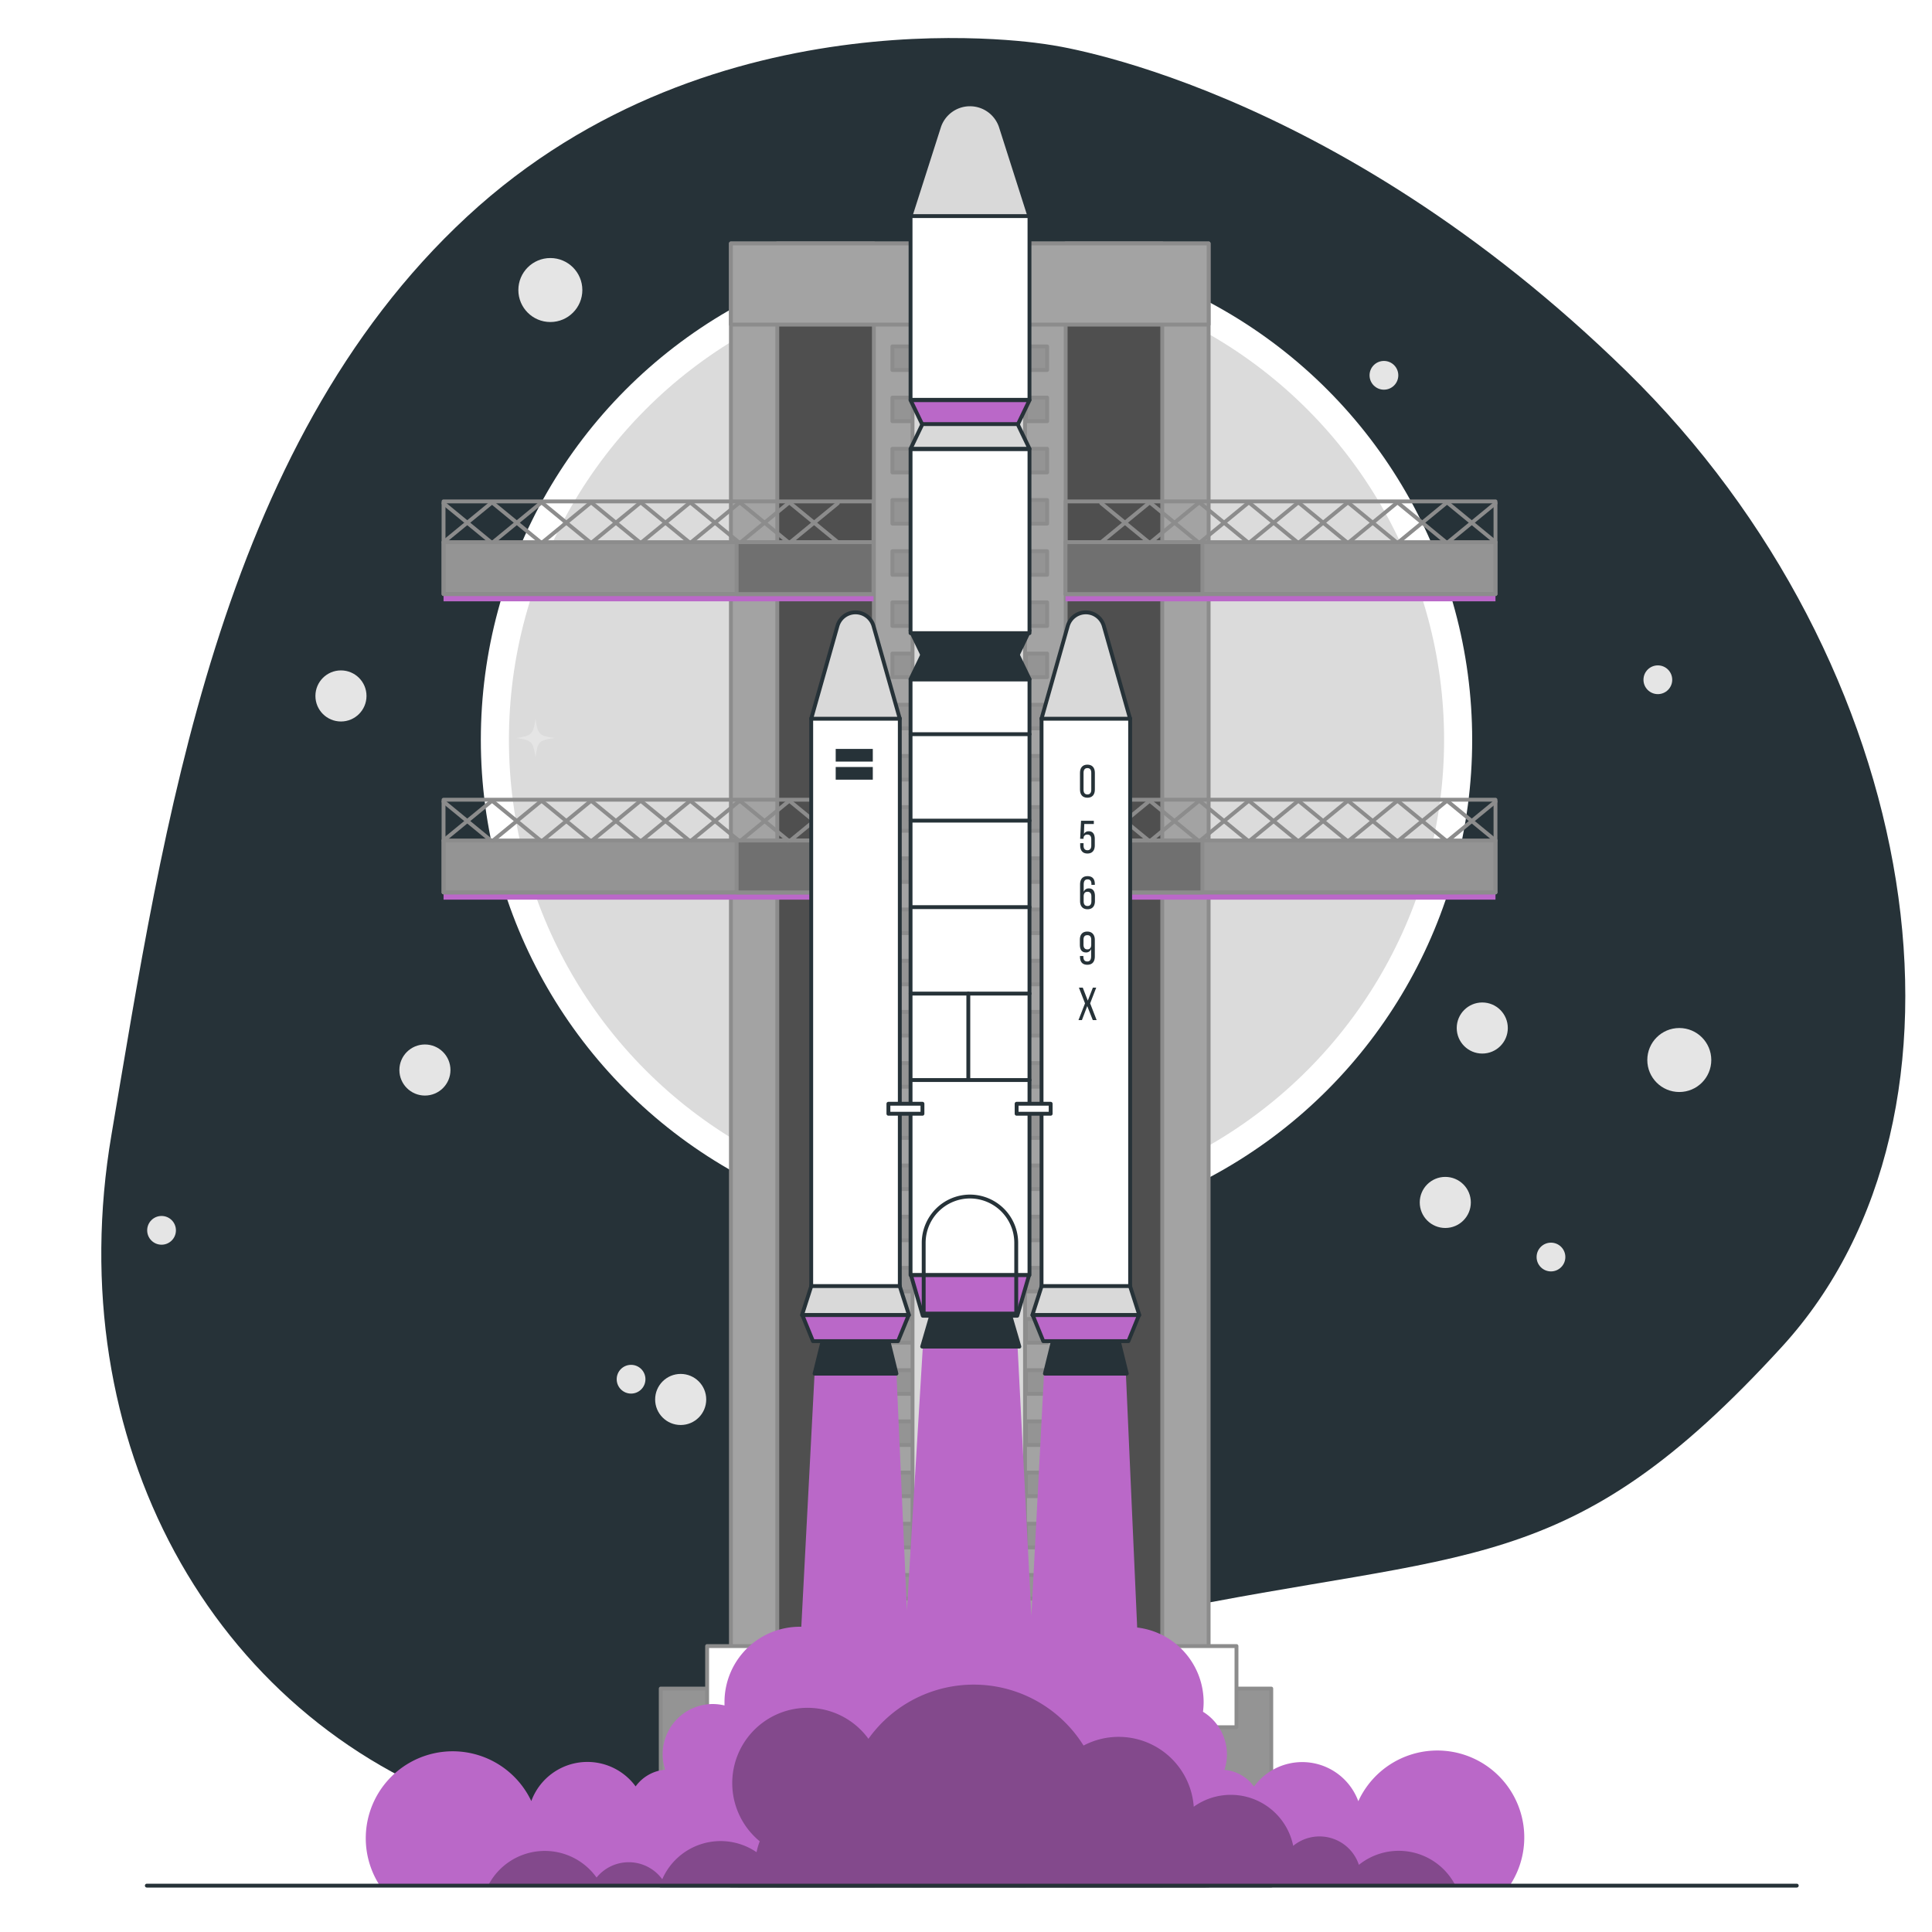 <svg class="animated" id="freepik_stories-rocket" xmlns="http://www.w3.org/2000/svg" viewBox="0 0 500 500" version="1.1" xmlns:xlink="http://www.w3.org/1999/xlink" xmlns:svgjs="http://svgjs.com/svgjs"><style>svg#freepik_stories-rocket:not(.animated) .animable {opacity: 0;}svg#freepik_stories-rocket.animated #freepik--background-simple--inject-2 {animation: 1s 1 forwards cubic-bezier(.36,-0.01,.5,1.38) lightSpeedLeft;animation-delay: 0s;}svg#freepik_stories-rocket.animated #freepik--Moon--inject-2 {animation: 1s 1 forwards cubic-bezier(.36,-0.01,.5,1.38) zoomOut;animation-delay: 0s;}svg#freepik_stories-rocket.animated #freepik--Stars--inject-2 {animation: 1s 1 forwards cubic-bezier(.36,-0.01,.5,1.38) slideRight;animation-delay: 0s;}svg#freepik_stories-rocket.animated #freepik--Platform--inject-2 {animation: 1s 1 forwards cubic-bezier(.36,-0.01,.5,1.38) slideDown;animation-delay: 0s;}svg#freepik_stories-rocket.animated #freepik--Rocket--inject-2 {animation: 3.2s 1 forwards cubic-bezier(.36,-0.01,.5,1.38) slideUp,1.5s Infinite  linear shake;animation-delay: 0s,3.2s;}svg#freepik_stories-rocket.animated #freepik--Floor--inject-2 {animation: 1s 1 forwards cubic-bezier(.36,-0.01,.5,1.38) fadeIn;animation-delay: 0s;}            @keyframes lightSpeedLeft {              from {                transform: translate3d(-50%, 0, 0) skewX(20deg);                opacity: 0;              }              60% {                transform: skewX(-10deg);                opacity: 1;              }              80% {                transform: skewX(2deg);              }              to {                opacity: 1;                transform: translate3d(0, 0, 0);              }            }                    @keyframes zoomOut {                0% {                    opacity: 0;                    transform: scale(1.5);                }                100% {                    opacity: 1;                    transform: scale(1);                }            }                    @keyframes slideRight {                0% {                    opacity: 0;                    transform: translateX(30px);                }                100% {                    opacity: 1;                    transform: translateX(0);                }            }                    @keyframes slideDown {                0% {                    opacity: 0;                    transform: translateY(-30px);                }                100% {                    opacity: 1;                    transform: translateY(0);                }            }                    @keyframes slideUp {                0% {                    opacity: 0;                    transform: translateY(30px);                }                100% {                    opacity: 1;                    transform: inherit;                }            }                    @keyframes shake {                10%, 90% {                    transform: translate3d(-1px, 0, 0);                  }                  20%, 80% {                    transform: translate3d(2px, 0, 0);                  }                  30%, 50%, 70% {                    transform: translate3d(-4px, 0, 0);                  }                  40%, 60% {                    transform: translate3d(4px, 0, 0);                  }            }                    @keyframes fadeIn {                0% {                    opacity: 0;                }                100% {                    opacity: 1;                }            }        </style><g id="freepik--background-simple--inject-2" class="animable" style="transform-origin: 259.654px 241.757px;"><path d="M271.54,11.58S185.32-3.64,120.85,56.08s-78.51,158.25-92,237.57S54.72,444.3,122.65,468s94.31-33.51,176-50.45S405.9,409,461.18,348.52,497.91,171.43,421.1,96.25,271.54,11.58,271.54,11.58Z" style="fill: rgb(38, 50, 56); transform-origin: 259.654px 241.757px;" id="elfdxmcmq8d6r" class="animable"></path></g><g id="freepik--Moon--inject-2" class="animable" style="transform-origin: 252.72px 191.47px;"><circle cx="252.72" cy="191.47" r="128.28" style="fill: rgb(255, 255, 255); transform-origin: 252.72px 191.47px;" id="els9f39tl362k" class="animable"></circle><g id="elyfo3q1w433"><circle cx="252.72" cy="191.47" r="121.01" style="fill: rgb(219, 219, 219); transform-origin: 252.72px 191.47px; transform: rotate(-45deg);" class="animable" id="elegmevu4vkse"></circle></g></g><g id="freepik--Stars--inject-2" class="animable" style="transform-origin: 240.485px 217.785px;"><path d="M143.58,191c-4-.52-4.44-.95-5-5-.52,4-.94,4.44-5,5,4,.52,4.44.94,5,5C139.14,191.92,139.56,191.5,143.58,191Z" style="fill: rgb(229, 229, 229); transform-origin: 138.58px 191px;" id="elgee5ng7dhgp" class="animable"></path><circle cx="434.6" cy="274.33" r="8.28" style="fill: rgb(229, 229, 229); transform-origin: 434.6px 274.33px;" id="elgpxw9n1au4" class="animable"></circle><circle cx="142.43" cy="75.06" r="8.28" style="fill: rgb(229, 229, 229); transform-origin: 142.43px 75.06px;" id="elph4wjp9wdti" class="animable"></circle><circle cx="374.04" cy="311.19" r="6.61" style="fill: rgb(229, 229, 229); transform-origin: 374.04px 311.19px;" id="eldg7fwfki3do" class="animable"></circle><g id="el4jz4uhj8nhs"><circle cx="383.61" cy="266.05" r="6.61" style="fill: rgb(229, 229, 229); transform-origin: 383.61px 266.05px; transform: rotate(-66.12deg);" class="animable" id="elhp4hbh119bw"></circle></g><circle cx="109.97" cy="276.92" r="6.61" style="fill: rgb(229, 229, 229); transform-origin: 109.97px 276.92px;" id="elv9fwtegjp3" class="animable"></circle><circle cx="176.16" cy="362.18" r="6.61" style="fill: rgb(229, 229, 229); transform-origin: 176.16px 362.18px;" id="elhct0su5sf76" class="animable"></circle><g id="el5itvqjnd7zk"><circle cx="88.24" cy="180.11" r="6.61" style="fill: rgb(229, 229, 229); transform-origin: 88.24px 180.11px; transform: rotate(-45deg);" class="animable" id="el2jl9vz532xo"></circle></g><circle cx="41.81" cy="318.41" r="3.72" style="fill: rgb(229, 229, 229); transform-origin: 41.81px 318.41px;" id="eldhajyx058f" class="animable"></circle><circle cx="401.39" cy="325.32" r="3.72" style="fill: rgb(229, 229, 229); transform-origin: 401.39px 325.32px;" id="el5684a7489i9" class="animable"></circle><circle cx="358.16" cy="97.13" r="3.72" style="fill: rgb(229, 229, 229); transform-origin: 358.16px 97.13px;" id="el1rql9fgk3w2" class="animable"></circle><circle cx="429.05" cy="175.92" r="3.72" style="fill: rgb(229, 229, 229); transform-origin: 429.05px 175.92px;" id="elfwgvnw8whtv" class="animable"></circle><circle cx="163.32" cy="356.94" r="3.72" style="fill: rgb(229, 229, 229); transform-origin: 163.32px 356.94px;" id="elgxrvq96z0n7" class="animable"></circle></g><g id="freepik--Platform--inject-2" class="animable" style="transform-origin: 250.91px 275.5px;"><rect x="171" y="437" width="158" height="51" style="fill: rgb(148, 148, 148); stroke: rgb(140, 140, 140); stroke-linecap: round; stroke-linejoin: round; transform-origin: 250px 462.5px;" id="elyr70wmbcff" class="animable"></rect><rect x="189.16" y="63" width="49" height="425" style="fill: rgb(163, 163, 163); stroke: rgb(140, 140, 140); stroke-linecap: round; stroke-linejoin: round; transform-origin: 213.66px 275.5px;" id="elyf3bb94zd9" class="animable"></rect><rect x="201.16" y="63" width="25" height="425" style="fill: rgb(79, 79, 79); stroke: rgb(140, 140, 140); stroke-linecap: round; stroke-linejoin: round; transform-origin: 213.66px 275.5px;" id="elrczvy5ydfxr" class="animable"></rect><rect x="189.16" y="63" width="49" height="21" style="fill: rgb(163, 163, 163); stroke: rgb(140, 140, 140); stroke-linecap: round; stroke-linejoin: round; transform-origin: 213.66px 73.5px;" id="elwx7g80q6t3o" class="animable"></rect><rect x="230.95" y="89.65" width="5.47" height="6.11" style="fill: rgb(148, 148, 148); stroke: rgb(140, 140, 140); stroke-linecap: round; stroke-linejoin: round; transform-origin: 233.685px 92.705px;" id="el9gthvazelpd" class="animable"></rect><rect x="230.95" y="102.9" width="5.47" height="6.11" style="fill: rgb(148, 148, 148); stroke: rgb(140, 140, 140); stroke-linecap: round; stroke-linejoin: round; transform-origin: 233.685px 105.955px;" id="elopxsuqwxjeh" class="animable"></rect><rect x="230.95" y="116.15" width="5.47" height="6.11" style="fill: rgb(148, 148, 148); stroke: rgb(140, 140, 140); stroke-linecap: round; stroke-linejoin: round; transform-origin: 233.685px 119.205px;" id="el75e87repjcx" class="animable"></rect><rect x="230.95" y="129.4" width="5.47" height="6.11" style="fill: rgb(148, 148, 148); stroke: rgb(140, 140, 140); stroke-linecap: round; stroke-linejoin: round; transform-origin: 233.685px 132.455px;" id="elxli0uo8xram" class="animable"></rect><rect x="230.95" y="142.65" width="5.47" height="6.11" style="fill: rgb(148, 148, 148); stroke: rgb(140, 140, 140); stroke-linecap: round; stroke-linejoin: round; transform-origin: 233.685px 145.705px;" id="elgxni9x02lo9" class="animable"></rect><rect x="230.95" y="155.89" width="5.47" height="6.11" style="fill: rgb(148, 148, 148); stroke: rgb(140, 140, 140); stroke-linecap: round; stroke-linejoin: round; transform-origin: 233.685px 158.945px;" id="ella0ii82cuzc" class="animable"></rect><rect x="230.95" y="169.14" width="5.47" height="6.11" style="fill: rgb(148, 148, 148); stroke: rgb(140, 140, 140); stroke-linecap: round; stroke-linejoin: round; transform-origin: 233.685px 172.195px;" id="elv87pxn9xwdc" class="animable"></rect><rect x="230.95" y="182.39" width="5.47" height="6.11" style="fill: rgb(148, 148, 148); stroke: rgb(140, 140, 140); stroke-linecap: round; stroke-linejoin: round; transform-origin: 233.685px 185.445px;" id="eli43scw7dxg" class="animable"></rect><rect x="230.95" y="195.64" width="5.47" height="6.11" style="fill: rgb(148, 148, 148); stroke: rgb(140, 140, 140); stroke-linecap: round; stroke-linejoin: round; transform-origin: 233.685px 198.695px;" id="el9oqayx6bbr8" class="animable"></rect><rect x="230.95" y="208.88" width="5.47" height="6.11" style="fill: rgb(148, 148, 148); stroke: rgb(140, 140, 140); stroke-linecap: round; stroke-linejoin: round; transform-origin: 233.685px 211.935px;" id="elqmq3w2a9ora" class="animable"></rect><rect x="230.95" y="222.13" width="5.47" height="6.11" style="fill: rgb(148, 148, 148); stroke: rgb(140, 140, 140); stroke-linecap: round; stroke-linejoin: round; transform-origin: 233.685px 225.185px;" id="elm0oeyj5enjr" class="animable"></rect><rect x="230.95" y="235.38" width="5.47" height="6.11" style="fill: rgb(148, 148, 148); stroke: rgb(140, 140, 140); stroke-linecap: round; stroke-linejoin: round; transform-origin: 233.685px 238.435px;" id="el48k4ulrnutc" class="animable"></rect><rect x="230.95" y="248.63" width="5.47" height="6.11" style="fill: rgb(148, 148, 148); stroke: rgb(140, 140, 140); stroke-linecap: round; stroke-linejoin: round; transform-origin: 233.685px 251.685px;" id="elr04mu8zwnys" class="animable"></rect><rect x="230.95" y="261.88" width="5.47" height="6.11" style="fill: rgb(148, 148, 148); stroke: rgb(140, 140, 140); stroke-linecap: round; stroke-linejoin: round; transform-origin: 233.685px 264.935px;" id="elzzn63sn896o" class="animable"></rect><rect x="230.95" y="275.12" width="5.47" height="6.11" style="fill: rgb(148, 148, 148); stroke: rgb(140, 140, 140); stroke-linecap: round; stroke-linejoin: round; transform-origin: 233.685px 278.175px;" id="elxxr78ib31y8" class="animable"></rect><rect x="230.95" y="288.37" width="5.47" height="6.11" style="fill: rgb(148, 148, 148); stroke: rgb(140, 140, 140); stroke-linecap: round; stroke-linejoin: round; transform-origin: 233.685px 291.425px;" id="eluxrqsm4i6dh" class="animable"></rect><rect x="230.95" y="301.62" width="5.47" height="6.11" style="fill: rgb(148, 148, 148); stroke: rgb(140, 140, 140); stroke-linecap: round; stroke-linejoin: round; transform-origin: 233.685px 304.675px;" id="elntevt43c9te" class="animable"></rect><rect x="230.95" y="314.87" width="5.47" height="6.11" style="fill: rgb(148, 148, 148); stroke: rgb(140, 140, 140); stroke-linecap: round; stroke-linejoin: round; transform-origin: 233.685px 317.925px;" id="elivw27e1a4bn" class="animable"></rect><rect x="230.95" y="328.11" width="5.47" height="6.11" style="fill: rgb(148, 148, 148); stroke: rgb(140, 140, 140); stroke-linecap: round; stroke-linejoin: round; transform-origin: 233.685px 331.165px;" id="ele7oelb78kpe" class="animable"></rect><rect x="230.95" y="341.36" width="5.47" height="6.11" style="fill: rgb(148, 148, 148); stroke: rgb(140, 140, 140); stroke-linecap: round; stroke-linejoin: round; transform-origin: 233.685px 344.415px;" id="elmmtqi9awtw" class="animable"></rect><rect x="230.95" y="354.61" width="5.47" height="6.11" style="fill: rgb(148, 148, 148); stroke: rgb(140, 140, 140); stroke-linecap: round; stroke-linejoin: round; transform-origin: 233.685px 357.665px;" id="elsw6qh75tgg" class="animable"></rect><rect x="230.95" y="367.86" width="5.47" height="6.11" style="fill: rgb(148, 148, 148); stroke: rgb(140, 140, 140); stroke-linecap: round; stroke-linejoin: round; transform-origin: 233.685px 370.915px;" id="el7dqep7xnacu" class="animable"></rect><rect x="230.95" y="381.1" width="5.47" height="6.11" style="fill: rgb(148, 148, 148); stroke: rgb(140, 140, 140); stroke-linecap: round; stroke-linejoin: round; transform-origin: 233.685px 384.155px;" id="el5k5zrgpr9vb" class="animable"></rect><rect x="230.95" y="394.35" width="5.47" height="6.11" style="fill: rgb(148, 148, 148); stroke: rgb(140, 140, 140); stroke-linecap: round; stroke-linejoin: round; transform-origin: 233.685px 397.405px;" id="elksvk5k1sq4b" class="animable"></rect><rect x="230.95" y="407.6" width="5.47" height="6.11" style="fill: rgb(148, 148, 148); stroke: rgb(140, 140, 140); stroke-linecap: round; stroke-linejoin: round; transform-origin: 233.685px 410.655px;" id="elc6l1o2pud4c" class="animable"></rect><rect x="230.95" y="420.85" width="5.47" height="6.11" style="fill: rgb(148, 148, 148); stroke: rgb(140, 140, 140); stroke-linecap: round; stroke-linejoin: round; transform-origin: 233.685px 423.905px;" id="ellqztsufm64" class="animable"></rect><rect x="230.95" y="434.1" width="5.47" height="6.11" style="fill: rgb(148, 148, 148); stroke: rgb(140, 140, 140); stroke-linecap: round; stroke-linejoin: round; transform-origin: 233.685px 437.155px;" id="eldpjxdk8kb7t" class="animable"></rect><rect x="230.95" y="447.34" width="5.47" height="6.11" style="fill: rgb(148, 148, 148); stroke: rgb(140, 140, 140); stroke-linecap: round; stroke-linejoin: round; transform-origin: 233.685px 450.395px;" id="el6zqzciekigs" class="animable"></rect><rect x="230.95" y="460.59" width="5.47" height="6.11" style="fill: rgb(148, 148, 148); stroke: rgb(140, 140, 140); stroke-linecap: round; stroke-linejoin: round; transform-origin: 233.685px 463.645px;" id="elwnwut4jz2zf" class="animable"></rect><rect x="226.6" y="473.84" width="11.21" height="6.11" style="fill: rgb(148, 148, 148); stroke: rgb(140, 140, 140); stroke-linecap: round; stroke-linejoin: round; transform-origin: 232.205px 476.895px;" id="el82xi8jc87fm" class="animable"></rect><rect x="114.79" y="142.19" width="111.27" height="13.43" style="fill: #BA68C8; transform-origin: 170.425px 148.905px;" id="el0f9fo8jbp2za" class="animable"></rect><rect x="114.79" y="140.31" width="111.27" height="13.43" style="fill: rgb(148, 148, 148); stroke: rgb(140, 140, 140); stroke-linecap: round; stroke-linejoin: round; transform-origin: 170.425px 147.025px;" id="el1a6oy92h23c" class="animable"></rect><rect x="114.79" y="129.76" width="111.27" height="23.98" style="fill: none; stroke: rgb(140, 140, 140); stroke-linecap: round; stroke-linejoin: round; transform-origin: 170.425px 141.75px;" id="eljpz7hzr1tw" class="animable"></rect><rect x="190.64" y="140.31" width="35.42" height="13.43" style="fill: rgb(112, 112, 112); stroke: rgb(140, 140, 140); stroke-linecap: round; stroke-linejoin: round; transform-origin: 208.35px 147.025px;" id="elo1mq5l6k27" class="animable"></rect><line x1="114.79" y1="140.31" x2="127.06" y2="130.24" style="fill: none; stroke: rgb(140, 140, 140); stroke-linecap: round; stroke-linejoin: round; transform-origin: 120.925px 135.275px;" id="ell91em9a04aq" class="animable"></line><line x1="127.06" y1="140.31" x2="114.79" y2="130.24" style="fill: none; stroke: rgb(140, 140, 140); stroke-linecap: round; stroke-linejoin: round; transform-origin: 120.925px 135.275px;" id="el1r8xw2cm4ie" class="animable"></line><line x1="127.61" y1="140.31" x2="139.88" y2="130.24" style="fill: none; stroke: rgb(140, 140, 140); stroke-linecap: round; stroke-linejoin: round; transform-origin: 133.745px 135.275px;" id="els09s6i0m3wd" class="animable"></line><line x1="139.88" y1="140.31" x2="127.61" y2="130.24" style="fill: none; stroke: rgb(140, 140, 140); stroke-linecap: round; stroke-linejoin: round; transform-origin: 133.745px 135.275px;" id="el2lr7mulb2jd" class="animable"></line><line x1="140.43" y1="140.31" x2="152.7" y2="130.24" style="fill: none; stroke: rgb(140, 140, 140); stroke-linecap: round; stroke-linejoin: round; transform-origin: 146.565px 135.275px;" id="elymb1sft10a" class="animable"></line><line x1="152.7" y1="140.31" x2="140.43" y2="130.24" style="fill: none; stroke: rgb(140, 140, 140); stroke-linecap: round; stroke-linejoin: round; transform-origin: 146.565px 135.275px;" id="elcm5qt06jml8" class="animable"></line><line x1="153.26" y1="140.31" x2="165.53" y2="130.24" style="fill: none; stroke: rgb(140, 140, 140); stroke-linecap: round; stroke-linejoin: round; transform-origin: 159.395px 135.275px;" id="elefvpa4q999p" class="animable"></line><line x1="165.53" y1="140.31" x2="153.26" y2="130.24" style="fill: none; stroke: rgb(140, 140, 140); stroke-linecap: round; stroke-linejoin: round; transform-origin: 159.395px 135.275px;" id="elb0rxv8bcz6" class="animable"></line><line x1="166.08" y1="140.31" x2="178.35" y2="130.24" style="fill: none; stroke: rgb(140, 140, 140); stroke-linecap: round; stroke-linejoin: round; transform-origin: 172.215px 135.275px;" id="elivxdszx0ros" class="animable"></line><line x1="178.35" y1="140.31" x2="166.08" y2="130.24" style="fill: none; stroke: rgb(140, 140, 140); stroke-linecap: round; stroke-linejoin: round; transform-origin: 172.215px 135.275px;" id="el7jmc176n8x3" class="animable"></line><line x1="178.9" y1="140.31" x2="191.17" y2="130.24" style="fill: none; stroke: rgb(140, 140, 140); stroke-linecap: round; stroke-linejoin: round; transform-origin: 185.035px 135.275px;" id="elonaa6y5nm" class="animable"></line><line x1="191.17" y1="140.31" x2="178.9" y2="130.24" style="fill: none; stroke: rgb(140, 140, 140); stroke-linecap: round; stroke-linejoin: round; transform-origin: 185.035px 135.275px;" id="elma7475jcj2s" class="animable"></line><line x1="191.73" y1="140.31" x2="204" y2="130.24" style="fill: none; stroke: rgb(140, 140, 140); stroke-linecap: round; stroke-linejoin: round; transform-origin: 197.865px 135.275px;" id="el55jemhgjdiv" class="animable"></line><line x1="204" y1="140.31" x2="191.73" y2="130.24" style="fill: none; stroke: rgb(140, 140, 140); stroke-linecap: round; stroke-linejoin: round; transform-origin: 197.865px 135.275px;" id="elfxwwv61yjh" class="animable"></line><line x1="204.55" y1="140.31" x2="216.82" y2="130.24" style="fill: none; stroke: rgb(140, 140, 140); stroke-linecap: round; stroke-linejoin: round; transform-origin: 210.685px 135.275px;" id="elamm2p7mfeor" class="animable"></line><line x1="216.82" y1="140.31" x2="204.55" y2="130.24" style="fill: none; stroke: rgb(140, 140, 140); stroke-linecap: round; stroke-linejoin: round; transform-origin: 210.685px 135.275px;" id="elfef6vrse34" class="animable"></line><rect x="114.79" y="219.4" width="111.27" height="13.43" style="fill: #BA68C8; transform-origin: 170.425px 226.115px;" id="el03ep7n6n37p5" class="animable"></rect><rect x="114.79" y="217.52" width="111.27" height="13.43" style="fill: rgb(148, 148, 148); stroke: rgb(140, 140, 140); stroke-linecap: round; stroke-linejoin: round; transform-origin: 170.425px 224.235px;" id="elobwshs4sgxn" class="animable"></rect><rect x="114.79" y="206.97" width="111.27" height="23.98" style="fill: none; stroke: rgb(140, 140, 140); stroke-linecap: round; stroke-linejoin: round; transform-origin: 170.425px 218.96px;" id="ely1ppc33dl5" class="animable"></rect><rect x="190.64" y="217.52" width="35.42" height="13.43" style="fill: rgb(112, 112, 112); stroke: rgb(140, 140, 140); stroke-linecap: round; stroke-linejoin: round; transform-origin: 208.35px 224.235px;" id="elabttxhald7m" class="animable"></rect><line x1="114.79" y1="217.52" x2="127.06" y2="207.45" style="fill: none; stroke: rgb(140, 140, 140); stroke-linecap: round; stroke-linejoin: round; transform-origin: 120.925px 212.485px;" id="elz1n5ty0joe" class="animable"></line><line x1="127.06" y1="217.52" x2="114.79" y2="207.45" style="fill: none; stroke: rgb(140, 140, 140); stroke-linecap: round; stroke-linejoin: round; transform-origin: 120.925px 212.485px;" id="elesg2ntz26vl" class="animable"></line><line x1="127.61" y1="217.52" x2="139.88" y2="207.45" style="fill: none; stroke: rgb(140, 140, 140); stroke-linecap: round; stroke-linejoin: round; transform-origin: 133.745px 212.485px;" id="el98m05fshaue" class="animable"></line><line x1="139.88" y1="217.52" x2="127.61" y2="207.45" style="fill: none; stroke: rgb(140, 140, 140); stroke-linecap: round; stroke-linejoin: round; transform-origin: 133.745px 212.485px;" id="el7ru62ldz4qm" class="animable"></line><line x1="140.43" y1="217.52" x2="152.7" y2="207.45" style="fill: none; stroke: rgb(140, 140, 140); stroke-linecap: round; stroke-linejoin: round; transform-origin: 146.565px 212.485px;" id="el5farjbvm7zl" class="animable"></line><line x1="152.7" y1="217.52" x2="140.43" y2="207.45" style="fill: none; stroke: rgb(140, 140, 140); stroke-linecap: round; stroke-linejoin: round; transform-origin: 146.565px 212.485px;" id="elg9ckp58ri9p" class="animable"></line><line x1="153.26" y1="217.52" x2="165.53" y2="207.45" style="fill: none; stroke: rgb(140, 140, 140); stroke-linecap: round; stroke-linejoin: round; transform-origin: 159.395px 212.485px;" id="elntyji19v1f" class="animable"></line><line x1="165.53" y1="217.52" x2="153.26" y2="207.45" style="fill: none; stroke: rgb(140, 140, 140); stroke-linecap: round; stroke-linejoin: round; transform-origin: 159.395px 212.485px;" id="elrzgzvgo6d3" class="animable"></line><line x1="166.08" y1="217.52" x2="178.35" y2="207.45" style="fill: none; stroke: rgb(140, 140, 140); stroke-linecap: round; stroke-linejoin: round; transform-origin: 172.215px 212.485px;" id="elgmqbefs4y46" class="animable"></line><line x1="178.35" y1="217.52" x2="166.08" y2="207.45" style="fill: none; stroke: rgb(140, 140, 140); stroke-linecap: round; stroke-linejoin: round; transform-origin: 172.215px 212.485px;" id="el1qzpmi059ib" class="animable"></line><line x1="178.9" y1="217.52" x2="191.17" y2="207.45" style="fill: none; stroke: rgb(140, 140, 140); stroke-linecap: round; stroke-linejoin: round; transform-origin: 185.035px 212.485px;" id="el9f3xj2rz66p" class="animable"></line><line x1="191.17" y1="217.52" x2="178.9" y2="207.45" style="fill: none; stroke: rgb(140, 140, 140); stroke-linecap: round; stroke-linejoin: round; transform-origin: 185.035px 212.485px;" id="elk1rgyzbyxvk" class="animable"></line><line x1="191.73" y1="217.52" x2="204" y2="207.45" style="fill: none; stroke: rgb(140, 140, 140); stroke-linecap: round; stroke-linejoin: round; transform-origin: 197.865px 212.485px;" id="elva0n59o139" class="animable"></line><line x1="204" y1="217.52" x2="191.73" y2="207.45" style="fill: none; stroke: rgb(140, 140, 140); stroke-linecap: round; stroke-linejoin: round; transform-origin: 197.865px 212.485px;" id="elz1w5vlypds" class="animable"></line><line x1="204.55" y1="217.52" x2="216.82" y2="207.45" style="fill: none; stroke: rgb(140, 140, 140); stroke-linecap: round; stroke-linejoin: round; transform-origin: 210.685px 212.485px;" id="elyup870pu14c" class="animable"></line><line x1="216.82" y1="217.52" x2="204.55" y2="207.45" style="fill: none; stroke: rgb(140, 140, 140); stroke-linecap: round; stroke-linejoin: round; transform-origin: 210.685px 212.485px;" id="eltvjcbbgo0t" class="animable"></line><g id="eli0hgfpzjqt"><rect x="263.79" y="63" width="49" height="425" style="fill: rgb(163, 163, 163); stroke: rgb(140, 140, 140); stroke-linecap: round; stroke-linejoin: round; transform-origin: 288.29px 275.5px; transform: rotate(180deg);" class="animable" id="eli5stnyojjx"></rect></g><g id="elubbgwx74kbl"><rect x="275.79" y="63" width="25" height="425" style="fill: rgb(79, 79, 79); stroke: rgb(140, 140, 140); stroke-linecap: round; stroke-linejoin: round; transform-origin: 288.29px 275.5px; transform: rotate(180deg);" class="animable" id="elzb5x6fh70ki"></rect></g><g id="el1d2ieeqkohm"><rect x="263.79" y="63" width="49" height="21" style="fill: rgb(163, 163, 163); stroke: rgb(140, 140, 140); stroke-linecap: round; stroke-linejoin: round; transform-origin: 288.29px 73.5px; transform: rotate(180deg);" class="animable" id="elfmzcxysqm4q"></rect></g><g id="eldwoxf9bozji"><rect x="265.53" y="89.65" width="5.47" height="6.11" style="fill: rgb(148, 148, 148); stroke: rgb(140, 140, 140); stroke-linecap: round; stroke-linejoin: round; transform-origin: 268.265px 92.705px; transform: rotate(180deg);" class="animable" id="el0nj8ppb2y2as"></rect></g><g id="ellfoyzvjxf9a"><rect x="265.53" y="102.9" width="5.47" height="6.11" style="fill: rgb(148, 148, 148); stroke: rgb(140, 140, 140); stroke-linecap: round; stroke-linejoin: round; transform-origin: 268.265px 105.955px; transform: rotate(180deg);" class="animable" id="elz6b1b5vbk9q"></rect></g><g id="el93889j5jxs"><rect x="265.53" y="116.15" width="5.47" height="6.11" style="fill: rgb(148, 148, 148); stroke: rgb(140, 140, 140); stroke-linecap: round; stroke-linejoin: round; transform-origin: 268.265px 119.205px; transform: rotate(180deg);" class="animable" id="elypsogwuoqfq"></rect></g><g id="eljt8yubjglx"><rect x="265.53" y="129.4" width="5.47" height="6.11" style="fill: rgb(148, 148, 148); stroke: rgb(140, 140, 140); stroke-linecap: round; stroke-linejoin: round; transform-origin: 268.265px 132.455px; transform: rotate(180deg);" class="animable" id="eldix3tupszz7"></rect></g><g id="elj3nr8bfxy9o"><rect x="265.53" y="142.65" width="5.47" height="6.11" style="fill: rgb(148, 148, 148); stroke: rgb(140, 140, 140); stroke-linecap: round; stroke-linejoin: round; transform-origin: 268.265px 145.705px; transform: rotate(180deg);" class="animable" id="el3q2sp0p47f9"></rect></g><g id="elp4os5j43f6p"><rect x="265.53" y="155.89" width="5.47" height="6.11" style="fill: rgb(148, 148, 148); stroke: rgb(140, 140, 140); stroke-linecap: round; stroke-linejoin: round; transform-origin: 268.265px 158.945px; transform: rotate(180deg);" class="animable" id="el4f66qtl9pn"></rect></g><g id="elaminu4ymlwt"><rect x="265.53" y="169.14" width="5.47" height="6.11" style="fill: rgb(148, 148, 148); stroke: rgb(140, 140, 140); stroke-linecap: round; stroke-linejoin: round; transform-origin: 268.265px 172.195px; transform: rotate(180deg);" class="animable" id="elgk9whagdl9c"></rect></g><g id="elm95x5yrfdx"><rect x="265.53" y="182.39" width="5.47" height="6.11" style="fill: rgb(148, 148, 148); stroke: rgb(140, 140, 140); stroke-linecap: round; stroke-linejoin: round; transform-origin: 268.265px 185.445px; transform: rotate(180deg);" class="animable" id="ela2b8u5hnh6o"></rect></g><g id="elph54adw8lgp"><rect x="265.53" y="195.64" width="5.47" height="6.11" style="fill: rgb(148, 148, 148); stroke: rgb(140, 140, 140); stroke-linecap: round; stroke-linejoin: round; transform-origin: 268.265px 198.695px; transform: rotate(180deg);" class="animable" id="eldxautw2fin4"></rect></g><g id="elkgnlc3k0ufs"><rect x="265.53" y="208.88" width="5.47" height="6.11" style="fill: rgb(148, 148, 148); stroke: rgb(140, 140, 140); stroke-linecap: round; stroke-linejoin: round; transform-origin: 268.265px 211.935px; transform: rotate(180deg);" class="animable" id="elixc6j93xdbk"></rect></g><g id="eluin1pmg02cm"><rect x="265.53" y="222.13" width="5.47" height="6.11" style="fill: rgb(148, 148, 148); stroke: rgb(140, 140, 140); stroke-linecap: round; stroke-linejoin: round; transform-origin: 268.265px 225.185px; transform: rotate(180deg);" class="animable" id="elrlrwu6824vq"></rect></g><g id="elkafn2dqpyep"><rect x="265.53" y="235.38" width="5.47" height="6.11" style="fill: rgb(148, 148, 148); stroke: rgb(140, 140, 140); stroke-linecap: round; stroke-linejoin: round; transform-origin: 268.265px 238.435px; transform: rotate(180deg);" class="animable" id="elzczawahug2n"></rect></g><g id="eldth0sxr1jdo"><rect x="265.53" y="248.63" width="5.47" height="6.11" style="fill: rgb(148, 148, 148); stroke: rgb(140, 140, 140); stroke-linecap: round; stroke-linejoin: round; transform-origin: 268.265px 251.685px; transform: rotate(180deg);" class="animable" id="elieidk42v70h"></rect></g><g id="elt73jgv2gjrr"><rect x="265.53" y="261.88" width="5.47" height="6.11" style="fill: rgb(148, 148, 148); stroke: rgb(140, 140, 140); stroke-linecap: round; stroke-linejoin: round; transform-origin: 268.265px 264.935px; transform: rotate(180deg);" class="animable" id="el2kffe145ahb"></rect></g><g id="elv3blu04lktf"><rect x="265.53" y="275.12" width="5.47" height="6.11" style="fill: rgb(148, 148, 148); stroke: rgb(140, 140, 140); stroke-linecap: round; stroke-linejoin: round; transform-origin: 268.265px 278.175px; transform: rotate(180deg);" class="animable" id="eltrc5uv2ttk"></rect></g><g id="elzs31m4wg7i"><rect x="265.53" y="288.37" width="5.47" height="6.11" style="fill: rgb(148, 148, 148); stroke: rgb(140, 140, 140); stroke-linecap: round; stroke-linejoin: round; transform-origin: 268.265px 291.425px; transform: rotate(180deg);" class="animable" id="elig5ggm514u9"></rect></g><g id="elayfa0zzvb"><rect x="265.53" y="301.62" width="5.47" height="6.11" style="fill: rgb(148, 148, 148); stroke: rgb(140, 140, 140); stroke-linecap: round; stroke-linejoin: round; transform-origin: 268.265px 304.675px; transform: rotate(180deg);" class="animable" id="elax2k6oyi7h"></rect></g><g id="el04q58yas2j0f"><rect x="265.53" y="314.87" width="5.47" height="6.11" style="fill: rgb(148, 148, 148); stroke: rgb(140, 140, 140); stroke-linecap: round; stroke-linejoin: round; transform-origin: 268.265px 317.925px; transform: rotate(180deg);" class="animable" id="elaqf2xwf1hjb"></rect></g><g id="elsivkbk3u6"><rect x="265.53" y="328.11" width="5.47" height="6.11" style="fill: rgb(148, 148, 148); stroke: rgb(140, 140, 140); stroke-linecap: round; stroke-linejoin: round; transform-origin: 268.265px 331.165px; transform: rotate(180deg);" class="animable" id="elgt3mzht38hc"></rect></g><g id="elcr1siop3xf"><rect x="265.53" y="341.36" width="5.47" height="6.11" style="fill: rgb(148, 148, 148); stroke: rgb(140, 140, 140); stroke-linecap: round; stroke-linejoin: round; transform-origin: 268.265px 344.415px; transform: rotate(180deg);" class="animable" id="elf39kdbe9mns"></rect></g><g id="elwxjune30vxh"><rect x="265.53" y="354.61" width="5.47" height="6.11" style="fill: rgb(148, 148, 148); stroke: rgb(140, 140, 140); stroke-linecap: round; stroke-linejoin: round; transform-origin: 268.265px 357.665px; transform: rotate(180deg);" class="animable" id="elcrmxbha4zbo"></rect></g><g id="elh0136fdhkcl"><rect x="265.53" y="367.86" width="5.47" height="6.11" style="fill: rgb(148, 148, 148); stroke: rgb(140, 140, 140); stroke-linecap: round; stroke-linejoin: round; transform-origin: 268.265px 370.915px; transform: rotate(180deg);" class="animable" id="elipgfcn5rmi"></rect></g><g id="elba1noj2mn34"><rect x="265.53" y="381.1" width="5.47" height="6.11" style="fill: rgb(148, 148, 148); stroke: rgb(140, 140, 140); stroke-linecap: round; stroke-linejoin: round; transform-origin: 268.265px 384.155px; transform: rotate(180deg);" class="animable" id="elchuf21g8h6e"></rect></g><g id="elopvr9rxgjkd"><rect x="265.53" y="394.35" width="5.47" height="6.11" style="fill: rgb(148, 148, 148); stroke: rgb(140, 140, 140); stroke-linecap: round; stroke-linejoin: round; transform-origin: 268.265px 397.405px; transform: rotate(180deg);" class="animable" id="elc7eqlt7dk9m"></rect></g><g id="elj0w6mftutf"><rect x="265.53" y="407.6" width="5.47" height="6.11" style="fill: rgb(148, 148, 148); stroke: rgb(140, 140, 140); stroke-linecap: round; stroke-linejoin: round; transform-origin: 268.265px 410.655px; transform: rotate(180deg);" class="animable" id="el4ts926oq8oc"></rect></g><g id="elted41am2qdr"><rect x="265.53" y="420.85" width="5.47" height="6.11" style="fill: rgb(148, 148, 148); stroke: rgb(140, 140, 140); stroke-linecap: round; stroke-linejoin: round; transform-origin: 268.265px 423.905px; transform: rotate(180deg);" class="animable" id="el9oxb2kz3k7h"></rect></g><g id="el181115h1dbn"><rect x="265.53" y="434.1" width="5.47" height="6.11" style="fill: rgb(148, 148, 148); stroke: rgb(140, 140, 140); stroke-linecap: round; stroke-linejoin: round; transform-origin: 268.265px 437.155px; transform: rotate(180deg);" class="animable" id="elp0wv9asawa"></rect></g><g id="elhzcn4favrwq"><rect x="265.53" y="447.34" width="5.47" height="6.11" style="fill: rgb(148, 148, 148); stroke: rgb(140, 140, 140); stroke-linecap: round; stroke-linejoin: round; transform-origin: 268.265px 450.395px; transform: rotate(180deg);" class="animable" id="el7ew3vhmjg1"></rect></g><g id="elf7cz6hv78eo"><rect x="265.53" y="460.59" width="5.47" height="6.11" style="fill: rgb(148, 148, 148); stroke: rgb(140, 140, 140); stroke-linecap: round; stroke-linejoin: round; transform-origin: 268.265px 463.645px; transform: rotate(180deg);" class="animable" id="eljbcc7mcwl"></rect></g><g id="elzblgws0oirq"><rect x="264.14" y="473.84" width="11.21" height="6.11" style="fill: rgb(148, 148, 148); stroke: rgb(140, 140, 140); stroke-linecap: round; stroke-linejoin: round; transform-origin: 269.745px 476.895px; transform: rotate(180deg);" class="animable" id="el99kd6ggs3tu"></rect></g><g id="el3mzedgat5ly"><rect x="275.76" y="142.19" width="111.27" height="13.43" style="fill: #BA68C8; transform-origin: 331.395px 148.905px; transform: rotate(180deg);" class="animable" id="elvqqy0ptzauj"></rect></g><g id="elhvuz2lrne0t"><rect x="275.76" y="140.31" width="111.27" height="13.43" style="fill: rgb(148, 148, 148); stroke: rgb(140, 140, 140); stroke-linecap: round; stroke-linejoin: round; transform-origin: 331.395px 147.025px; transform: rotate(180deg);" class="animable" id="ela4m5r0k5a2p"></rect></g><g id="eltdtz07wr2q"><rect x="275.76" y="129.76" width="111.27" height="23.98" style="fill: none; stroke: rgb(140, 140, 140); stroke-linecap: round; stroke-linejoin: round; transform-origin: 331.395px 141.75px; transform: rotate(180deg);" class="animable" id="elbnmxsidtu8n"></rect></g><g id="el3agaaf938q"><rect x="275.76" y="140.31" width="35.42" height="13.43" style="fill: rgb(112, 112, 112); stroke: rgb(140, 140, 140); stroke-linecap: round; stroke-linejoin: round; transform-origin: 293.47px 147.025px; transform: rotate(180deg);" class="animable" id="el5f4390eyak4"></rect></g><line x1="387.03" y1="140.31" x2="374.76" y2="130.24" style="fill: none; stroke: rgb(140, 140, 140); stroke-linecap: round; stroke-linejoin: round; transform-origin: 380.895px 135.275px;" id="elh43epmaa2g" class="animable"></line><line x1="374.76" y1="140.31" x2="387.03" y2="130.24" style="fill: none; stroke: rgb(140, 140, 140); stroke-linecap: round; stroke-linejoin: round; transform-origin: 380.895px 135.275px;" id="el74sxndsh6d5" class="animable"></line><line x1="374.21" y1="140.31" x2="361.94" y2="130.24" style="fill: none; stroke: rgb(140, 140, 140); stroke-linecap: round; stroke-linejoin: round; transform-origin: 368.075px 135.275px;" id="el8l6v8tsfalb" class="animable"></line><line x1="361.94" y1="140.31" x2="374.21" y2="130.24" style="fill: none; stroke: rgb(140, 140, 140); stroke-linecap: round; stroke-linejoin: round; transform-origin: 368.075px 135.275px;" id="elkj13dvgxnph" class="animable"></line><line x1="361.39" y1="140.31" x2="349.12" y2="130.24" style="fill: none; stroke: rgb(140, 140, 140); stroke-linecap: round; stroke-linejoin: round; transform-origin: 355.255px 135.275px;" id="el240zuye3d0s" class="animable"></line><line x1="349.12" y1="140.31" x2="361.39" y2="130.24" style="fill: none; stroke: rgb(140, 140, 140); stroke-linecap: round; stroke-linejoin: round; transform-origin: 355.255px 135.275px;" id="el8dd7n97czkd" class="animable"></line><line x1="348.56" y1="140.31" x2="336.29" y2="130.24" style="fill: none; stroke: rgb(140, 140, 140); stroke-linecap: round; stroke-linejoin: round; transform-origin: 342.425px 135.275px;" id="elw1w28qwvih" class="animable"></line><line x1="336.29" y1="140.31" x2="348.56" y2="130.24" style="fill: none; stroke: rgb(140, 140, 140); stroke-linecap: round; stroke-linejoin: round; transform-origin: 342.425px 135.275px;" id="elfs6bg6w56eg" class="animable"></line><line x1="335.74" y1="140.31" x2="323.47" y2="130.24" style="fill: none; stroke: rgb(140, 140, 140); stroke-linecap: round; stroke-linejoin: round; transform-origin: 329.605px 135.275px;" id="el15e98c4ys21" class="animable"></line><line x1="323.47" y1="140.31" x2="335.74" y2="130.24" style="fill: none; stroke: rgb(140, 140, 140); stroke-linecap: round; stroke-linejoin: round; transform-origin: 329.605px 135.275px;" id="elpdpqk9cs0il" class="animable"></line><line x1="322.92" y1="140.31" x2="310.65" y2="130.24" style="fill: none; stroke: rgb(140, 140, 140); stroke-linecap: round; stroke-linejoin: round; transform-origin: 316.785px 135.275px;" id="el16yaxccvgfa" class="animable"></line><line x1="310.65" y1="140.31" x2="322.92" y2="130.24" style="fill: none; stroke: rgb(140, 140, 140); stroke-linecap: round; stroke-linejoin: round; transform-origin: 316.785px 135.275px;" id="el2xqnw9b43w" class="animable"></line><line x1="310.09" y1="140.31" x2="297.82" y2="130.24" style="fill: none; stroke: rgb(140, 140, 140); stroke-linecap: round; stroke-linejoin: round; transform-origin: 303.955px 135.275px;" id="el59mp17bi2p6" class="animable"></line><line x1="297.82" y1="140.31" x2="310.09" y2="130.24" style="fill: none; stroke: rgb(140, 140, 140); stroke-linecap: round; stroke-linejoin: round; transform-origin: 303.955px 135.275px;" id="elhl3uw26an5u" class="animable"></line><line x1="297.27" y1="140.31" x2="285" y2="130.24" style="fill: none; stroke: rgb(140, 140, 140); stroke-linecap: round; stroke-linejoin: round; transform-origin: 291.135px 135.275px;" id="elvsdp4aehc5" class="animable"></line><line x1="285" y1="140.31" x2="297.27" y2="130.24" style="fill: none; stroke: rgb(140, 140, 140); stroke-linecap: round; stroke-linejoin: round; transform-origin: 291.135px 135.275px;" id="elxmql23q89xe" class="animable"></line><g id="elowzticwoqkr"><rect x="275.76" y="219.4" width="111.27" height="13.43" style="fill: #BA68C8; transform-origin: 331.395px 226.115px; transform: rotate(180deg);" class="animable" id="elpeqinapokus"></rect></g><g id="ely7ovqedofk"><rect x="275.76" y="217.52" width="111.27" height="13.43" style="fill: rgb(148, 148, 148); stroke: rgb(140, 140, 140); stroke-linecap: round; stroke-linejoin: round; transform-origin: 331.395px 224.235px; transform: rotate(180deg);" class="animable" id="eln380gp6bmt"></rect></g><g id="elfjikw8szwj7"><rect x="275.76" y="206.97" width="111.27" height="23.98" style="fill: none; stroke: rgb(140, 140, 140); stroke-linecap: round; stroke-linejoin: round; transform-origin: 331.395px 218.96px; transform: rotate(180deg);" class="animable" id="elzg7t2f6vkhc"></rect></g><g id="ela4o2m36i6jv"><rect x="275.76" y="217.52" width="35.42" height="13.43" style="fill: rgb(112, 112, 112); stroke: rgb(140, 140, 140); stroke-linecap: round; stroke-linejoin: round; transform-origin: 293.47px 224.235px; transform: rotate(180deg);" class="animable" id="elhcqwmzmve1g"></rect></g><line x1="387.03" y1="217.52" x2="374.76" y2="207.45" style="fill: none; stroke: rgb(140, 140, 140); stroke-linecap: round; stroke-linejoin: round; transform-origin: 380.895px 212.485px;" id="ela26aodkyu5t" class="animable"></line><line x1="374.76" y1="217.52" x2="387.03" y2="207.45" style="fill: none; stroke: rgb(140, 140, 140); stroke-linecap: round; stroke-linejoin: round; transform-origin: 380.895px 212.485px;" id="elna6mqargi3o" class="animable"></line><line x1="374.21" y1="217.52" x2="361.94" y2="207.45" style="fill: none; stroke: rgb(140, 140, 140); stroke-linecap: round; stroke-linejoin: round; transform-origin: 368.075px 212.485px;" id="elbhxtlvj57cc" class="animable"></line><line x1="361.94" y1="217.52" x2="374.21" y2="207.45" style="fill: none; stroke: rgb(140, 140, 140); stroke-linecap: round; stroke-linejoin: round; transform-origin: 368.075px 212.485px;" id="elkhqnutg47qi" class="animable"></line><line x1="361.39" y1="217.52" x2="349.12" y2="207.45" style="fill: none; stroke: rgb(140, 140, 140); stroke-linecap: round; stroke-linejoin: round; transform-origin: 355.255px 212.485px;" id="elndtpssu9sll" class="animable"></line><line x1="349.12" y1="217.52" x2="361.39" y2="207.45" style="fill: none; stroke: rgb(140, 140, 140); stroke-linecap: round; stroke-linejoin: round; transform-origin: 355.255px 212.485px;" id="el9875h5vdv1b" class="animable"></line><line x1="348.56" y1="217.52" x2="336.29" y2="207.45" style="fill: none; stroke: rgb(140, 140, 140); stroke-linecap: round; stroke-linejoin: round; transform-origin: 342.425px 212.485px;" id="el57i68eex9at" class="animable"></line><line x1="336.29" y1="217.52" x2="348.56" y2="207.45" style="fill: none; stroke: rgb(140, 140, 140); stroke-linecap: round; stroke-linejoin: round; transform-origin: 342.425px 212.485px;" id="elojj48neweao" class="animable"></line><line x1="335.74" y1="217.52" x2="323.47" y2="207.45" style="fill: none; stroke: rgb(140, 140, 140); stroke-linecap: round; stroke-linejoin: round; transform-origin: 329.605px 212.485px;" id="el92ejvg9sgqq" class="animable"></line><line x1="323.47" y1="217.52" x2="335.74" y2="207.45" style="fill: none; stroke: rgb(140, 140, 140); stroke-linecap: round; stroke-linejoin: round; transform-origin: 329.605px 212.485px;" id="eljo9ikhi4uh" class="animable"></line><line x1="322.92" y1="217.52" x2="310.65" y2="207.45" style="fill: none; stroke: rgb(140, 140, 140); stroke-linecap: round; stroke-linejoin: round; transform-origin: 316.785px 212.485px;" id="elgld54tyfa19" class="animable"></line><line x1="310.65" y1="217.52" x2="322.92" y2="207.45" style="fill: none; stroke: rgb(140, 140, 140); stroke-linecap: round; stroke-linejoin: round; transform-origin: 316.785px 212.485px;" id="ellnm79opvred" class="animable"></line><line x1="310.09" y1="217.52" x2="297.82" y2="207.45" style="fill: none; stroke: rgb(140, 140, 140); stroke-linecap: round; stroke-linejoin: round; transform-origin: 303.955px 212.485px;" id="el4geeg9d814z" class="animable"></line><line x1="297.82" y1="217.52" x2="310.09" y2="207.45" style="fill: none; stroke: rgb(140, 140, 140); stroke-linecap: round; stroke-linejoin: round; transform-origin: 303.955px 212.485px;" id="el329hoval4rs" class="animable"></line><line x1="297.27" y1="217.52" x2="285" y2="207.45" style="fill: none; stroke: rgb(140, 140, 140); stroke-linecap: round; stroke-linejoin: round; transform-origin: 291.135px 212.485px;" id="eln4a1wh8fec" class="animable"></line><line x1="285" y1="217.52" x2="297.27" y2="207.45" style="fill: none; stroke: rgb(140, 140, 140); stroke-linecap: round; stroke-linejoin: round; transform-origin: 291.135px 212.485px;" id="elpnt7kfgfvbq" class="animable"></line><rect x="236.16" y="63" width="29.11" height="425" style="fill: rgb(217, 217, 217); stroke: rgb(140, 140, 140); stroke-linecap: round; stroke-linejoin: round; transform-origin: 250.715px 275.5px;" id="eleeaavuh693l" class="animable"></rect><polygon points="320 426 311.82 426 191.18 426 183 426 183 447 191.18 447 191.18 488 311.82 488 311.82 447 320 447 320 426" style="fill: rgb(255, 255, 255); stroke: rgb(140, 140, 140); stroke-linecap: round; stroke-linejoin: round; transform-origin: 251.5px 457px;" id="elj8flthlnand" class="animable"></polygon></g><g id="freepik--Rocket--inject-2" class="animable" style="transform-origin: 244.571px 257.5px;"><path d="M390.71,488a22.5,22.5,0,1,0-39.18-21.85,15.47,15.47,0,0,0-27-3.79,10.49,10.49,0,0,0-7.65-4.32,12.85,12.85,0,0,0,.65-4A13,13,0,0,0,311.33,443a19.76,19.76,0,0,0,.17-2.45,19.49,19.49,0,0,0-17.2-19.35l-2.92-65.65H270.19l-3.27,62.66-3.59-70H238.85l-4.14,68.55L232,355.5H210.81L207.38,421l-.38,0a19.5,19.5,0,0,0-19.5,19.5c0,.29,0,.58,0,.87a13.18,13.18,0,0,0-3-.37,13,13,0,0,0-13,13,12.85,12.85,0,0,0,.65,4,10.49,10.49,0,0,0-7.65,4.32,15.47,15.47,0,0,0-27,3.79A22.5,22.5,0,1,0,98.3,488Z" style="fill: #BA68C8; transform-origin: 244.571px 418.105px;" id="elkflejf1cbha" class="animable"></path><path d="M376.68,488a16.47,16.47,0,0,0-25-5.38,10.74,10.74,0,0,0-17-4.92,16.48,16.48,0,0,0-25.74-10.12,19.48,19.48,0,0,0-28.52-15.83A33.49,33.49,0,0,0,224.75,450a19.49,19.49,0,1,0-28.13,26.53,16.63,16.63,0,0,0-.82,2.82,16.48,16.48,0,0,0-24.41,7,10.73,10.73,0,0,0-17-.44A16.47,16.47,0,0,0,126.32,488Z" style="fill: #BA68C8; transform-origin: 251.5px 461.989px;" id="elyh8dxhqr3bm" class="animable"></path><g id="elcqs9o2iz13p"><path d="M376.68,488a16.47,16.47,0,0,0-25-5.38,10.74,10.74,0,0,0-17-4.92,16.48,16.48,0,0,0-25.74-10.12,19.48,19.48,0,0,0-28.52-15.83A33.49,33.49,0,0,0,224.75,450a19.49,19.49,0,1,0-28.13,26.53,16.63,16.63,0,0,0-.82,2.82,16.48,16.48,0,0,0-24.41,7,10.73,10.73,0,0,0-17-.44A16.47,16.47,0,0,0,126.32,488Z" style="opacity: 0.3; transform-origin: 251.5px 461.989px;" class="animable" id="el6nb7jfeaexr"></path></g><polygon points="232.48 331.71 210.32 331.71 207.55 340.34 235.25 340.34 232.48 331.71" style="fill: rgb(217, 217, 217); stroke: rgb(38, 50, 56); stroke-linecap: round; stroke-linejoin: round; transform-origin: 221.4px 336.025px;" id="el8pygmtss01" class="animable"></polygon><polygon points="229.88 346.88 212.93 346.88 210.81 355.5 232 355.5 229.88 346.88" style="fill: rgb(38, 50, 56); stroke: rgb(38, 50, 56); stroke-linecap: round; stroke-linejoin: round; transform-origin: 221.405px 351.19px;" id="elwr9b9k8q0d" class="animable"></polygon><polygon points="232.41 347.09 210.39 347.09 207.64 340.34 235.17 340.34 232.41 347.09" style="fill: #BA68C8; stroke: rgb(38, 50, 56); stroke-linecap: round; stroke-linejoin: round; transform-origin: 221.405px 343.715px;" id="elic9ulue2uha" class="animable"></polygon><rect x="209.94" y="185.9" width="22.93" height="146.94" style="fill: rgb(255, 255, 255); stroke: rgb(38, 50, 56); stroke-linecap: round; stroke-linejoin: round; transform-origin: 221.405px 259.37px;" id="eleooxt2jat8s" class="animable"></rect><rect x="216.28" y="193.82" width="9.6" height="3.28" style="fill: rgb(38, 50, 56); transform-origin: 221.08px 195.46px;" id="elfnswmpqx43e" class="animable"></rect><rect x="216.28" y="198.5" width="9.6" height="3.28" style="fill: rgb(38, 50, 56); transform-origin: 221.08px 200.14px;" id="elpvw048t5lwm" class="animable"></rect><path d="M221.4,158.48h0a4.85,4.85,0,0,0-4.67,3.53l-6.79,24h22.93l-6.8-24A4.85,4.85,0,0,0,221.4,158.48Z" style="fill: rgb(217, 217, 217); stroke: rgb(38, 50, 56); stroke-linecap: round; stroke-linejoin: round; transform-origin: 221.405px 172.245px;" id="elqwk1ujrbqij" class="animable"></path><polygon points="292.09 331.71 269.94 331.71 267.17 340.34 294.86 340.34 292.09 331.71" style="fill: rgb(217, 217, 217); stroke: rgb(38, 50, 56); stroke-linecap: round; stroke-linejoin: round; transform-origin: 281.015px 336.025px;" id="el56na965lqx9" class="animable"></polygon><polygon points="289.49 346.88 272.54 346.88 270.42 355.5 291.61 355.5 289.49 346.88" style="fill: rgb(38, 50, 56); stroke: rgb(38, 50, 56); stroke-linecap: round; stroke-linejoin: round; transform-origin: 281.015px 351.19px;" id="elt8a1eto48x" class="animable"></polygon><polygon points="292.03 347.09 270 347.09 267.25 340.34 294.78 340.34 292.03 347.09" style="fill: #BA68C8; stroke: rgb(38, 50, 56); stroke-linecap: round; stroke-linejoin: round; transform-origin: 281.015px 343.715px;" id="elts9o7k3ebv" class="animable"></polygon><rect x="269.55" y="185.9" width="22.93" height="146.94" style="fill: rgb(255, 255, 255); stroke: rgb(38, 50, 56); stroke-linecap: round; stroke-linejoin: round; transform-origin: 281.015px 259.37px;" id="elvjbtxtatt1l" class="animable"></rect><path d="M279.5,200c0-1.28.64-2.11,1.92-2.11s1.93.83,1.93,2.11v4.33c0,1.28-.63,2.12-1.93,2.12s-1.92-.84-1.92-2.12Zm.92,4.39c0,.76.33,1.21,1,1.21s1-.45,1-1.21V200c0-.76-.32-1.22-1-1.22s-1,.46-1,1.22Z" style="fill: rgb(38, 50, 56); transform-origin: 281.425px 202.17px;" id="el4g5qjl1stwl" class="animable"></path><path d="M280.52,215.82a1.36,1.36,0,0,1,1.25-.69c1.08,0,1.56.79,1.56,2v1.64c0,1.28-.61,2.12-1.9,2.12s-1.88-.84-1.88-2.12v-.56h.87v.62c0,.76.32,1.21,1,1.21s1-.45,1-1.21v-1.63c0-.76-.31-1.21-1-1.21a.9.9,0,0,0-1,.9v.19h-.88l.23-4.67h3.31v.84h-2.47Z" style="fill: rgb(38, 50, 56); transform-origin: 281.435px 216.65px;" id="elfwzjv3epryk" class="animable"></path><path d="M283.34,228.82V229h-.88v-.22c0-.76-.31-1.2-1-1.2s-1,.46-1,1.35v1.89a1.34,1.34,0,0,1,1.35-.9c1.08,0,1.56.78,1.56,2v1.27c0,1.28-.63,2.12-1.92,2.12s-1.93-.84-1.93-2.12v-4.28c0-1.33.6-2.16,1.93-2.16S283.34,227.54,283.34,228.82ZM280.45,232v1.26c0,.76.31,1.21,1,1.21s1-.45,1-1.21V232c0-.75-.32-1.21-1-1.21S280.45,231.21,280.45,232Z" style="fill: rgb(38, 50, 56); transform-origin: 281.445px 231.03px;" id="elbna6q3kpx0v" class="animable"></path><path d="M283.34,243.23v4.28c0,1.33-.6,2.17-1.94,2.17s-1.9-.82-1.9-2.11v-.15h.88v.21c0,.76.32,1.2,1,1.2s1-.45,1-1.34v-1.88a1.33,1.33,0,0,1-1.35.88c-1.08,0-1.56-.76-1.56-2v-1.29c0-1.28.62-2.11,1.92-2.11S283.34,242,283.34,243.23Zm-2.93,0v1.26c0,.76.33,1.21,1,1.21s1-.45,1-1.21v-1.26c0-.76-.31-1.21-1-1.21S280.41,242.42,280.41,243.18Z" style="fill: rgb(38, 50, 56); transform-origin: 281.405px 245.385px;" id="el6kl2172ylh7" class="animable"></path><path d="M281.38,260.38,280,264h-.89l1.69-4.33-1.58-4.07h1l1.3,3.36,1.31-3.36h.87l-1.57,4.07,1.68,4.33h-1Z" style="fill: rgb(38, 50, 56); transform-origin: 281.46px 259.8px;" id="el5kw148vdmlx" class="animable"></path><path d="M281,158.48h0a4.86,4.86,0,0,0-4.67,3.53l-6.79,24h22.93l-6.8-24A4.85,4.85,0,0,0,281,158.48Z" style="fill: rgb(217, 217, 217); stroke: rgb(38, 50, 56); stroke-linecap: round; stroke-linejoin: round; transform-origin: 281.005px 172.245px;" id="el00wpicl52j7ta" class="animable"></path><rect x="235.65" y="55.85" width="30.78" height="47.63" style="fill: rgb(255, 255, 255); stroke: rgb(38, 50, 56); stroke-linecap: round; stroke-linejoin: round; transform-origin: 251.04px 79.665px;" id="el91250fasnma" class="animable"></rect><polygon points="263.36 109.95 238.73 109.95 235.65 103.56 266.44 103.56 263.36 109.95" style="fill: #BA68C8; stroke: rgb(38, 50, 56); stroke-linecap: round; stroke-linejoin: round; transform-origin: 251.045px 106.755px;" id="elvc9oy3mjbur" class="animable"></polygon><polygon points="263.36 169.56 238.73 169.56 235.65 163.17 266.44 163.17 263.36 169.56" style="fill: rgb(38, 50, 56); stroke: rgb(38, 50, 56); stroke-linecap: round; stroke-linejoin: round; transform-origin: 251.045px 166.365px;" id="el46t659edokn" class="animable"></polygon><rect x="235.65" y="116.23" width="30.78" height="47.63" style="fill: rgb(255, 255, 255); stroke: rgb(38, 50, 56); stroke-linecap: round; stroke-linejoin: round; transform-origin: 251.04px 140.045px;" id="ellyx3l0johab" class="animable"></rect><polygon points="263.36 109.75 238.73 109.75 235.65 116.14 266.44 116.14 263.36 109.75" style="fill: rgb(217, 217, 217); stroke: rgb(38, 50, 56); stroke-linecap: round; stroke-linejoin: round; transform-origin: 251.045px 112.945px;" id="elj0sszw7933" class="animable"></polygon><rect x="235.65" y="175.84" width="30.78" height="154.15" style="fill: rgb(255, 255, 255); stroke: rgb(38, 50, 56); stroke-linecap: round; stroke-linejoin: round; transform-origin: 251.04px 252.915px;" id="elm1jt9efv0q9" class="animable"></rect><line x1="235.68" y1="190" x2="266.45" y2="190" style="fill: none; stroke: rgb(38, 50, 56); stroke-linecap: round; stroke-linejoin: round; transform-origin: 251.065px 190px;" id="elyecriw6m4m9" class="animable"></line><line x1="235.68" y1="212.38" x2="266.45" y2="212.38" style="fill: none; stroke: rgb(38, 50, 56); stroke-linecap: round; stroke-linejoin: round; transform-origin: 251.065px 212.38px;" id="el3pqdkiuqn2n" class="animable"></line><line x1="235.68" y1="234.76" x2="266.45" y2="234.76" style="fill: none; stroke: rgb(38, 50, 56); stroke-linecap: round; stroke-linejoin: round; transform-origin: 251.065px 234.76px;" id="elyl6sy66soz8" class="animable"></line><line x1="235.68" y1="257.14" x2="266.45" y2="257.14" style="fill: none; stroke: rgb(38, 50, 56); stroke-linecap: round; stroke-linejoin: round; transform-origin: 251.065px 257.14px;" id="ely1f292kfs6q" class="animable"></line><line x1="235.68" y1="279.51" x2="266.45" y2="279.51" style="fill: none; stroke: rgb(38, 50, 56); stroke-linecap: round; stroke-linejoin: round; transform-origin: 251.065px 279.51px;" id="elj0wng5agj7i" class="animable"></line><line x1="250.6" y1="257.14" x2="250.6" y2="279.05" style="fill: none; stroke: rgb(38, 50, 56); stroke-linecap: round; stroke-linejoin: round; transform-origin: 250.6px 268.095px;" id="eljhaqb21bvl" class="animable"></line><polygon points="261.29 339.88 241.17 339.88 238.66 348.5 263.81 348.5 261.29 339.88" style="fill: rgb(38, 50, 56); stroke: rgb(38, 50, 56); stroke-linecap: round; stroke-linejoin: round; transform-origin: 251.235px 344.19px;" id="elpd8k1tgxv8s" class="animable"></polygon><polygon points="263.27 340.51 238.81 340.51 235.76 330 266.33 330 263.27 340.51" style="fill: #BA68C8; stroke: rgb(38, 50, 56); stroke-linecap: round; stroke-linejoin: round; transform-origin: 251.045px 335.255px;" id="ele6xcpf3df0t" class="animable"></polygon><path d="M251,309.66h0a12,12,0,0,0-11.95,12v18.29H263V321.62A12,12,0,0,0,251,309.66Z" style="fill: none; stroke: rgb(38, 50, 56); stroke-linecap: round; stroke-linejoin: round; transform-origin: 251.025px 324.805px;" id="elwm8svbcqfrm" class="animable"></path><polygon points="263.36 169.37 238.73 169.37 235.65 175.75 266.44 175.75 263.36 169.37" style="fill: rgb(38, 50, 56); stroke: rgb(38, 50, 56); stroke-linecap: round; stroke-linejoin: round; transform-origin: 251.045px 172.56px;" id="elo5468r7xtmg" class="animable"></polygon><path d="M251,27h0a8.42,8.42,0,0,0-8,5.86l-7.37,23.07h30.78l-7.36-23.07A8.42,8.42,0,0,0,251,27Z" style="fill: rgb(217, 217, 217); stroke: rgb(38, 50, 56); stroke-linecap: round; stroke-linejoin: round; transform-origin: 251.02px 41.465px;" id="elljga2f6q3hk" class="animable"></path><rect x="229.92" y="285.65" width="8.81" height="2.59" style="fill: rgb(255, 255, 255); stroke: rgb(38, 50, 56); stroke-linecap: round; stroke-linejoin: round; transform-origin: 234.325px 286.945px;" id="elbnyhc8611xe" class="animable"></rect><rect x="263.1" y="285.65" width="8.81" height="2.59" style="fill: rgb(255, 255, 255); stroke: rgb(38, 50, 56); stroke-linecap: round; stroke-linejoin: round; transform-origin: 267.505px 286.945px;" id="el2hwslg512nc" class="animable"></rect></g><g id="freepik--Floor--inject-2" class="animable" style="transform-origin: 251.5px 488px;"><line x1="38" y1="488" x2="465" y2="488" style="fill: none; stroke: rgb(38, 50, 56); stroke-linecap: round; stroke-linejoin: round; transform-origin: 251.5px 488px;" id="ela6goh8euva8" class="animable"></line></g><defs>     <filter id="active" height="200%">         <feMorphology in="SourceAlpha" result="DILATED" operator="dilate" radius="2"></feMorphology>                <feFlood flood-color="#32DFEC" flood-opacity="1" result="PINK"></feFlood>        <feComposite in="PINK" in2="DILATED" operator="in" result="OUTLINE"></feComposite>        <feMerge>            <feMergeNode in="OUTLINE"></feMergeNode>            <feMergeNode in="SourceGraphic"></feMergeNode>        </feMerge>    </filter>    <filter id="hover" height="200%">        <feMorphology in="SourceAlpha" result="DILATED" operator="dilate" radius="2"></feMorphology>                <feFlood flood-color="#ff0000" flood-opacity="0.5" result="PINK"></feFlood>        <feComposite in="PINK" in2="DILATED" operator="in" result="OUTLINE"></feComposite>        <feMerge>            <feMergeNode in="OUTLINE"></feMergeNode>            <feMergeNode in="SourceGraphic"></feMergeNode>        </feMerge>            <feColorMatrix type="matrix" values="0   0   0   0   0                0   1   0   0   0                0   0   0   0   0                0   0   0   1   0 "></feColorMatrix>    </filter></defs></svg>